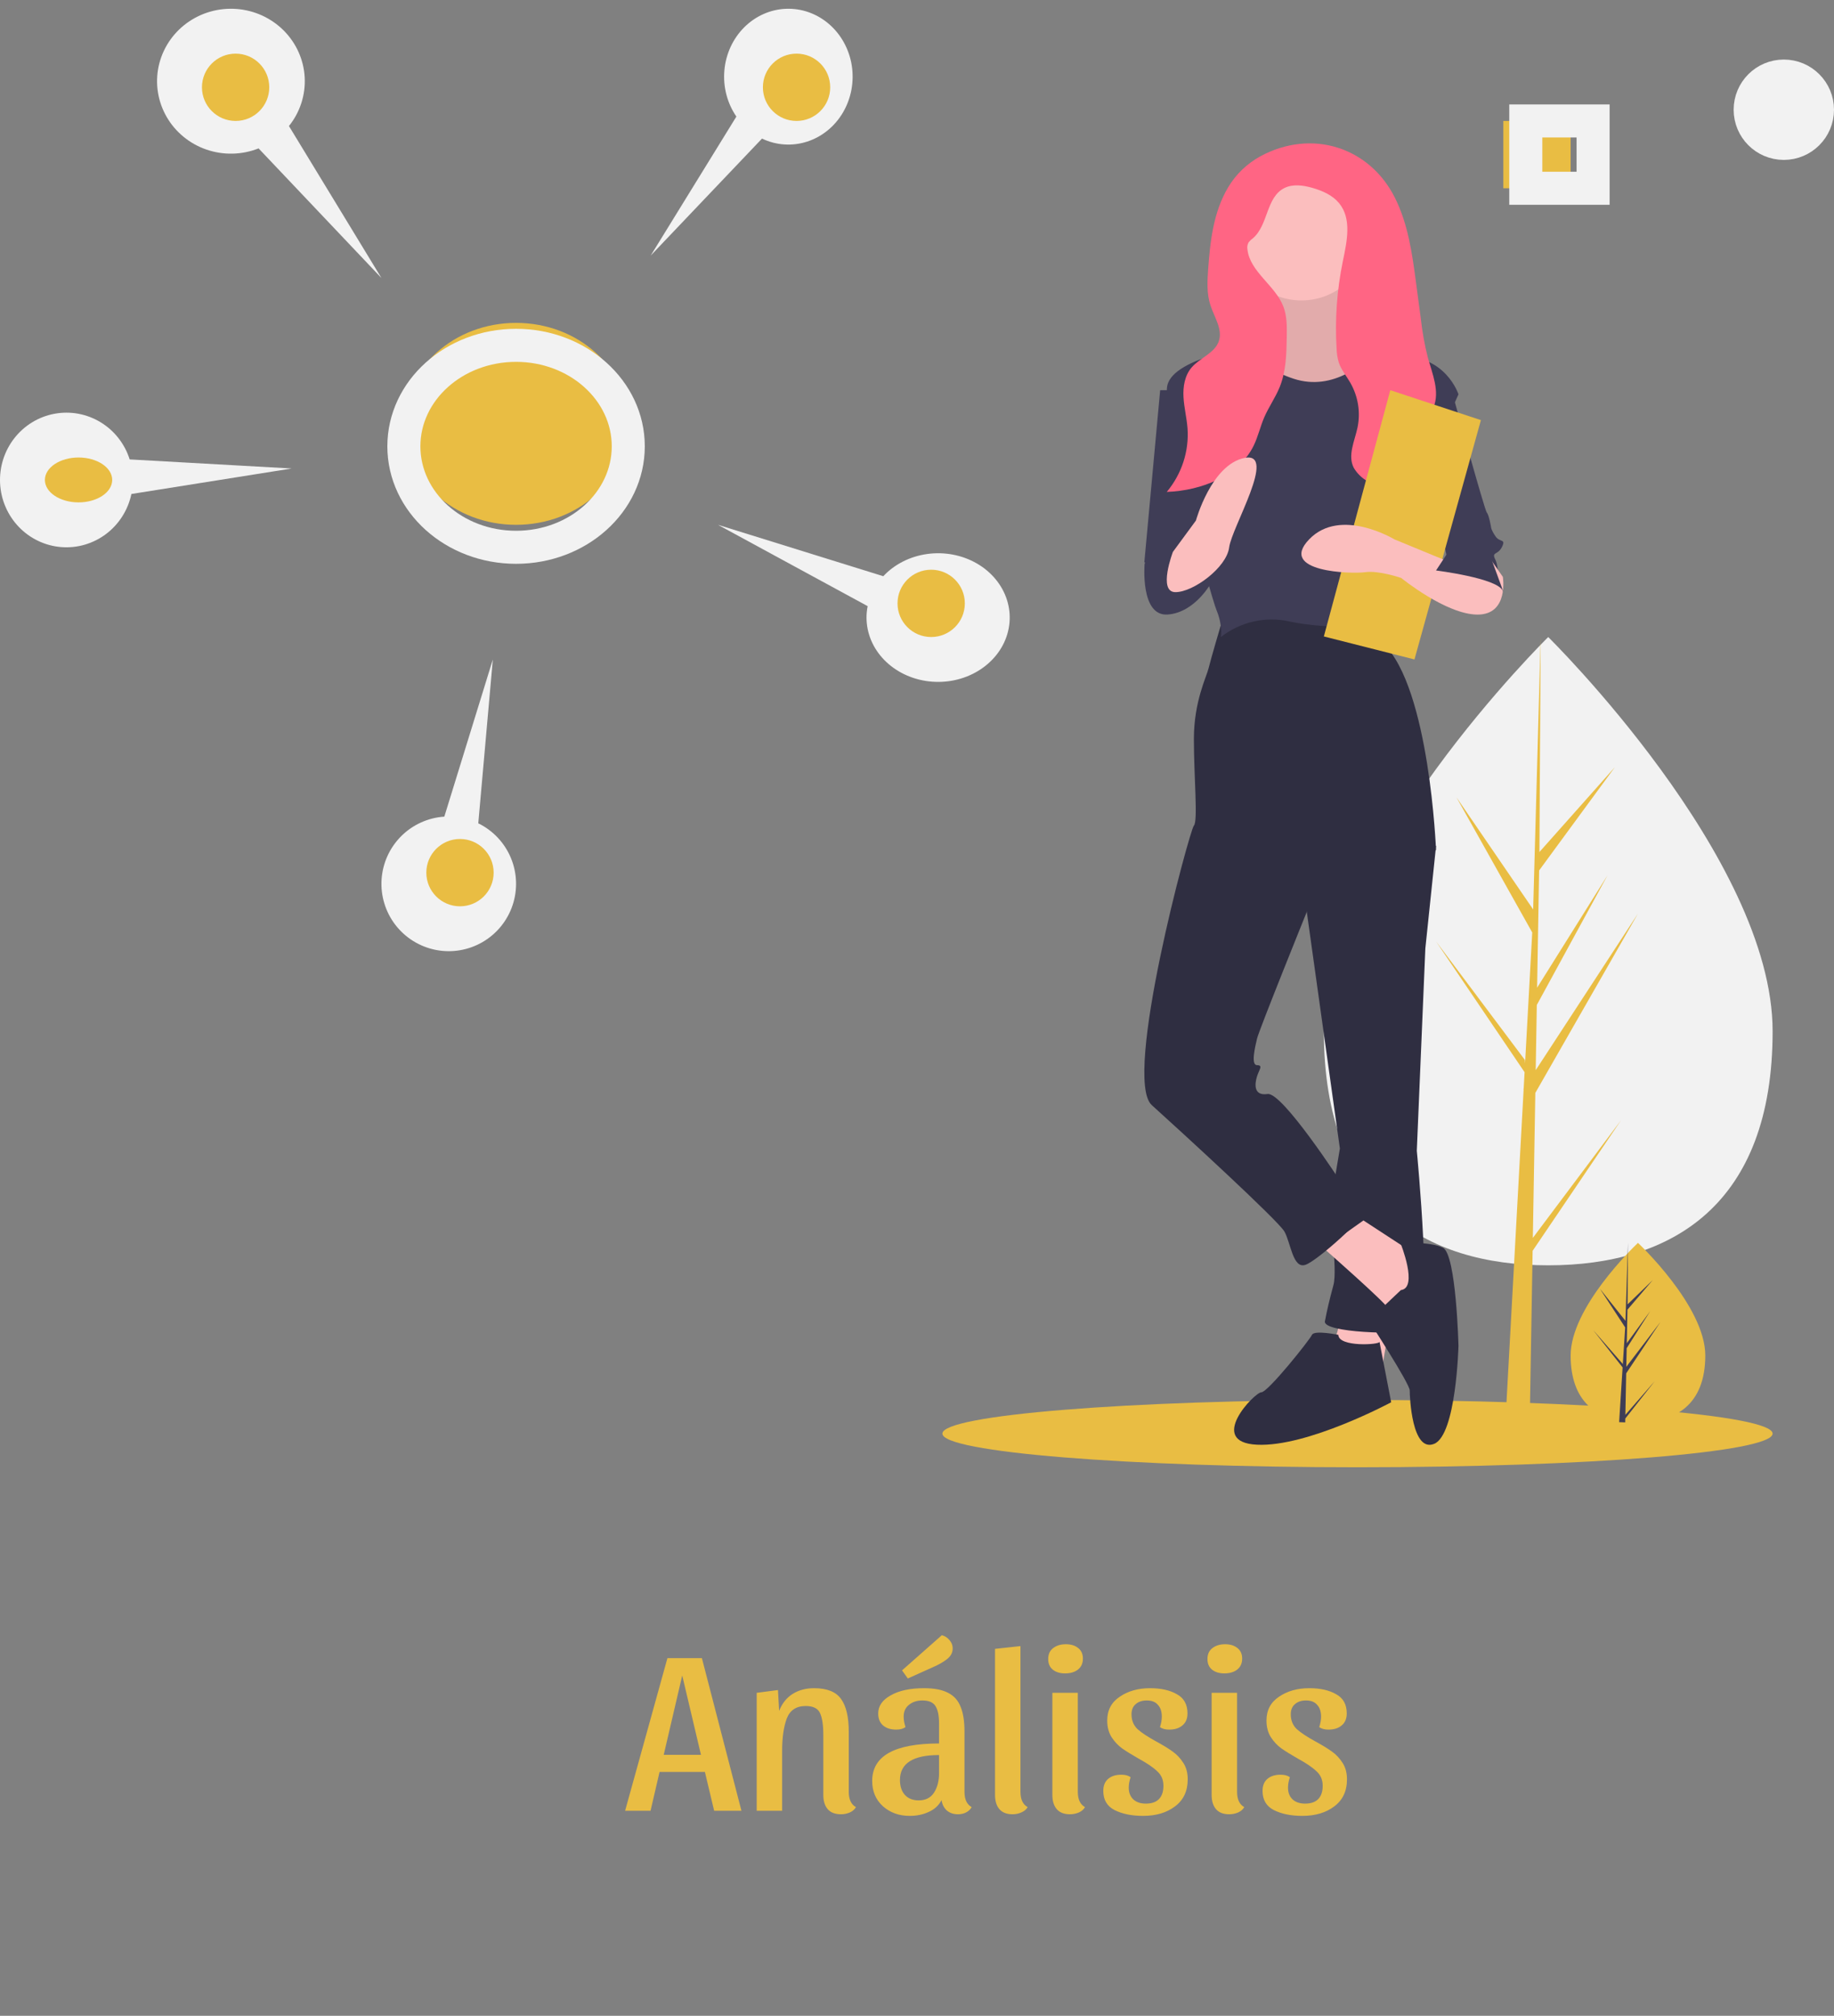 <svg width="111" height="122" viewBox="0 0 111 122" fill="none" xmlns="http://www.w3.org/2000/svg">
  <rect x="0" y="0" width="111" height="122" fill="#808080" stroke="none"/>
  <path
    d="M82.161 88.801C96.036 88.801 107.284 87.889 107.284 86.764C107.284 85.639 96.036 84.727 82.161 84.727C68.285 84.727 57.037 85.639 57.037 86.764C57.037 87.889 68.285 88.801 82.161 88.801Z"
    fill="#E9BD43" />
  <path
    d="M107.285 62.413C107.285 72.913 101.204 76.579 93.704 76.579C86.204 76.579 80.124 72.913 80.124 62.413C80.124 51.913 93.704 38.555 93.704 38.555C93.704 38.555 107.285 51.913 107.285 62.413Z"
    fill="#F2F2F2" />
  <path
    d="M92.773 74.919L92.923 66.144L99.136 55.289L92.946 64.768L93.013 60.822L97.296 52.968L93.031 59.778L93.152 52.682L97.737 46.43L93.171 51.566L93.246 38.555L92.772 55.78L92.811 55.069L88.149 48.254L92.736 56.434L92.302 64.359L92.289 64.148L86.914 56.976L92.273 64.891L92.218 65.882L92.209 65.897L92.213 65.979L91.111 86.086H92.583L92.76 75.7L98.106 67.804L92.773 74.919Z"
    fill="#E9BD43" />
  <path
    d="M103.21 82.037C103.21 85.037 101.386 86.085 99.136 86.085C99.084 86.085 99.031 86.084 98.98 86.083C98.875 86.081 98.772 86.076 98.67 86.069C96.639 85.929 95.061 84.827 95.061 82.037C95.061 79.15 98.835 75.506 99.119 75.237L99.119 75.236C99.13 75.226 99.136 75.221 99.136 75.221C99.136 75.221 103.21 79.037 103.21 82.037Z"
    fill="#E9BD43" />
  <path
    d="M98.373 85.628L100.15 83.591L98.369 85.851L98.364 86.085C98.24 86.083 98.116 86.078 97.995 86.071L98.186 83.069L98.185 83.046L98.188 83.041L98.206 82.758L96.42 80.493L98.212 82.545L98.216 82.605L98.361 80.337L96.831 77.996L98.379 79.939L98.53 75.237L98.531 75.221V75.236L98.505 78.944L100.028 77.474L98.499 79.264L98.459 81.295L99.88 79.346L98.453 81.593L98.43 82.722L100.494 80.01L98.423 83.116L98.373 85.628Z"
    fill="#3F3D56" />
  <path
    d="M31.235 31.763C34.984 31.763 38.025 29.027 38.025 25.652C38.025 22.277 34.984 19.541 31.235 19.541C27.484 19.541 24.444 22.277 24.444 25.652C24.444 29.027 27.484 31.763 31.235 31.763Z"
    fill="#E9BD43" />
  <path
    d="M31.235 33.123C34.984 33.123 38.025 30.387 38.025 27.012C38.025 23.636 34.984 20.9 31.235 20.9C27.484 20.9 24.444 23.636 24.444 27.012C24.444 30.387 27.484 33.123 31.235 33.123Z"
    stroke="#F2F2F2" stroke-width="2" stroke-miterlimit="10" />
  <path
    d="M23.086 16.826L17.488 7.628C18.16 6.792 18.498 5.744 18.441 4.681C18.383 3.618 17.933 2.612 17.175 1.85C16.416 1.089 15.401 0.624 14.319 0.542C13.237 0.461 12.162 0.768 11.293 1.407C10.425 2.046 9.824 2.973 9.601 4.014C9.378 5.056 9.55 6.142 10.083 7.069C10.616 7.997 11.475 8.702 12.499 9.054C13.524 9.405 14.644 9.38 15.65 8.981L23.086 16.826Z"
    fill="#F2F2F2" />
  <path
    d="M14.26 7.32C15.385 7.32 16.297 6.408 16.297 5.283C16.297 4.158 15.385 3.246 14.26 3.246C13.135 3.246 12.223 4.158 12.223 5.283C12.223 6.408 13.135 7.32 14.26 7.32Z"
    fill="#E9BD43" />
  <path
    d="M39.382 15.468L46.119 8.388C46.98 8.798 47.952 8.862 48.855 8.569C49.758 8.277 50.529 7.647 51.025 6.798C51.52 5.949 51.707 4.938 51.55 3.954C51.392 2.97 50.901 2.08 50.169 1.451C49.436 0.821 48.512 0.495 47.568 0.532C46.625 0.57 45.727 0.969 45.041 1.655C44.355 2.341 43.929 3.267 43.842 4.261C43.755 5.254 44.013 6.247 44.568 7.055L39.382 15.468Z"
    fill="#F2F2F2" />
  <path
    d="M48.21 7.32C49.335 7.32 50.247 6.408 50.247 5.283C50.247 4.158 49.335 3.246 48.21 3.246C47.085 3.246 46.173 4.158 46.173 5.283C46.173 6.408 47.085 7.32 48.21 7.32Z"
    fill="#E9BD43" />
  <path
    d="M43.457 31.764L52.514 36.685C52.327 37.615 52.523 38.575 53.066 39.385C53.609 40.194 54.46 40.799 55.463 41.086C56.465 41.373 57.549 41.323 58.513 40.944C59.477 40.566 60.255 39.885 60.702 39.029C61.148 38.173 61.233 37.201 60.94 36.293C60.648 35.385 59.997 34.604 59.111 34.095C58.224 33.586 57.162 33.385 56.122 33.528C55.082 33.671 54.136 34.149 53.46 34.873L43.457 31.764Z"
    fill="#F2F2F2" />
  <path
    d="M56.358 38.554C57.483 38.554 58.395 37.642 58.395 36.517C58.395 35.392 57.483 34.48 56.358 34.48C55.233 34.48 54.321 35.392 54.321 36.517C54.321 37.642 55.233 38.554 56.358 38.554Z"
    fill="#E9BD43" />
  <path
    d="M29.828 39.912L26.892 49.424C25.905 49.489 24.976 49.911 24.277 50.611C23.578 51.312 23.158 52.242 23.094 53.23C23.031 54.217 23.329 55.194 23.932 55.978C24.536 56.761 25.404 57.299 26.374 57.49C27.345 57.681 28.351 57.512 29.207 57.015C30.062 56.518 30.707 55.727 31.022 54.789C31.337 53.851 31.3 52.83 30.918 51.917C30.536 51.005 29.836 50.262 28.947 49.828L29.828 39.912Z"
    fill="#F2F2F2" />
  <path
    d="M27.84 54.851C28.965 54.851 29.877 53.939 29.877 52.814C29.877 51.689 28.965 50.777 27.84 50.777C26.715 50.777 25.803 51.689 25.803 52.814C25.803 53.939 26.715 54.851 27.84 54.851Z"
    fill="#E9BD43" />
  <path
    d="M17.654 28.354L7.849 27.805C7.551 26.863 6.925 26.063 6.088 25.555C5.251 25.046 4.26 24.863 3.3 25.041C2.34 25.218 1.476 25.743 0.87 26.518C0.263 27.293 -0.044 28.265 0.005 29.253C0.054 30.241 0.456 31.177 1.136 31.887C1.816 32.596 2.727 33.031 3.7 33.11C4.673 33.189 5.641 32.906 6.424 32.315C7.206 31.724 7.749 30.864 7.953 29.897L17.654 28.354Z"
    fill="#F2F2F2" />
  <path
    d="M4.754 30.405C5.879 30.405 6.791 29.797 6.791 29.047C6.791 28.297 5.879 27.689 4.754 27.689C3.629 27.689 2.717 28.297 2.717 29.047C2.717 29.797 3.629 30.405 4.754 30.405Z"
    fill="#E9BD43" />
  <path
    d="M107.963 8.678C109.088 8.678 110 7.766 110 6.641C110 5.516 109.088 4.604 107.963 4.604C106.838 4.604 105.926 5.516 105.926 6.641C105.926 7.766 106.838 8.678 107.963 8.678Z"
    fill="#F2F2F2" />
  <path
    d="M107.963 8.678C109.088 8.678 110 7.766 110 6.641C110 5.516 109.088 4.604 107.963 4.604C106.838 4.604 105.926 5.516 105.926 6.641C105.926 7.766 106.838 8.678 107.963 8.678Z"
    stroke="#F2F2F2" stroke-width="2" stroke-miterlimit="10" />
  <path d="M95.061 7.32H90.987V11.394H95.061V7.32Z" fill="#E9BD43" />
  <path d="M96.42 7.32H92.346V11.394H96.42V7.32Z" stroke="#F2F2F2" stroke-width="2"
    stroke-miterlimit="10" />
  <path
    d="M81.228 79.295C81.228 79.295 80.84 81.714 80.195 82.096C79.549 82.478 83.552 83.369 83.552 83.369L84.198 79.55L81.228 79.295Z"
    fill="#FBBEBE" />
  <path
    d="M85.491 49.418L86.914 51.207L86.267 57.4L85.75 69.648C85.75 69.648 86.784 80.244 85.75 80.52C84.715 80.795 80.059 80.657 80.188 79.969C80.318 79.281 80.447 78.731 80.706 77.767C80.964 76.804 80.447 73.364 80.447 73.364L81.094 69.51L78.766 52.858L85.491 49.418Z"
    fill="#2F2E41" />
  <path
    d="M81.002 80.787C81.002 80.787 79.537 80.484 79.404 80.787C79.27 81.089 76.74 84.263 76.34 84.263C75.941 84.263 73.01 87.285 76.074 87.436C79.137 87.588 84.199 84.867 84.199 84.867C84.199 84.867 83.454 81.022 83.493 81.206C83.533 81.391 81.002 81.542 81.002 80.787Z"
    fill="#2F2E41" />
  <path
    d="M80.124 75.556C80.124 75.556 83.852 78.837 83.985 79.154C84.118 79.472 86.115 79.154 86.115 79.154L86.914 77.038L86.248 76.297L82.52 73.863L80.124 75.556Z"
    fill="#FBBEBE" />
  <path
    d="M84.785 78.079L82.84 79.92C82.84 79.92 85.321 83.743 85.321 84.148C85.321 84.552 85.455 87.924 86.797 87.385C88.138 86.845 88.272 81.451 88.272 81.451C88.272 81.451 88.138 75.921 87.333 75.517C86.528 75.112 84.764 75.24 84.764 75.24C84.764 75.24 85.858 77.944 84.785 78.079Z"
    fill="#2F2E41" />
  <path
    d="M73.914 37.751C73.914 37.751 73.277 39.899 73.15 40.436C73.022 40.973 72.258 42.449 72.258 44.732C72.258 47.014 72.513 49.699 72.258 49.967C72.003 50.236 67.925 65.271 69.709 66.882C71.493 68.493 77.355 73.863 77.737 74.534C78.12 75.206 78.247 76.817 79.012 76.548C79.777 76.28 82.708 73.595 82.835 73.058C82.963 72.521 81.178 71.581 81.178 71.581C81.178 71.581 77.61 66.077 76.718 66.211C75.826 66.345 75.953 65.54 76.081 65.137C76.208 64.734 76.463 64.466 76.081 64.466C75.698 64.466 75.953 63.392 76.081 62.855C76.208 62.318 79.139 55.069 79.139 55.069L86.913 51.444C86.913 51.444 86.531 41.644 83.727 38.959L83.09 37.348C83.09 37.348 75.953 36.811 73.914 37.751Z"
    fill="#2F2E41" />
  <path
    d="M77.129 16.826C77.129 16.826 77.783 21.512 76.213 21.78C74.642 22.048 73.333 21.914 73.333 22.048C73.333 22.182 77.26 26.332 77.26 26.332L80.925 26.065L84.197 22.45C84.197 22.45 81.187 21.914 81.187 20.04C81.187 18.165 81.056 16.826 81.056 16.826H77.129Z"
    fill="#FBBEBE" />
  <path opacity="0.1"
    d="M77.129 16.826C77.129 16.826 77.783 21.512 76.213 21.78C74.642 22.048 73.333 21.914 73.333 22.048C73.333 22.182 77.26 26.332 77.26 26.332L80.925 26.065L84.197 22.45C84.197 22.45 81.187 21.914 81.187 20.04C81.187 18.165 81.056 16.826 81.056 16.826H77.129Z"
    fill="black" />
  <path
    d="M78.766 18.183C81.016 18.183 82.841 16.359 82.841 14.109C82.841 11.859 81.016 10.035 78.766 10.035C76.516 10.035 74.692 11.859 74.692 14.109C74.692 16.359 76.516 18.183 78.766 18.183Z"
    fill="#FBBEBE" />
  <path
    d="M76.093 20.9C76.093 20.9 71.041 21.574 70.652 23.326C70.263 25.078 73.243 35.994 73.632 36.938C74.02 37.881 73.891 38.555 73.891 38.555C74.477 38.099 75.15 37.779 75.866 37.616C76.581 37.453 77.321 37.452 78.037 37.611C80.498 38.15 83.996 37.881 83.996 37.881C83.996 37.881 85.162 32.895 85.421 32.355C85.68 31.816 86.717 28.852 86.717 28.043C86.717 27.234 88.272 23.865 88.272 23.865C88.272 23.865 87.494 21.439 84.644 21.574C84.644 21.574 83.401 20.995 83.051 21.42C82.701 21.844 80.757 23.73 78.296 22.922C75.834 22.113 76.093 20.9 76.093 20.9Z"
    fill="#3F3D56" />
  <path
    d="M71.973 23.615H70.217L69.259 34.034C69.259 34.034 72.771 34.826 73.25 34.298C73.729 33.77 71.973 23.615 71.973 23.615Z"
    fill="#3F3D56" />
  <path
    d="M69.696 33.139L69.276 34.122C69.276 34.122 68.996 37.315 70.675 37.192C72.354 37.069 73.333 35.227 73.333 35.227C73.333 35.227 72.354 32.894 71.235 33.139C70.116 33.385 69.696 33.139 69.696 33.139Z"
    fill="#3F3D56" />
  <path
    d="M85.556 23.615L88.033 24.265C88.033 24.265 89.859 30.897 89.989 31.027C90.119 31.157 90.25 31.937 90.25 31.937C90.25 31.937 90.25 32.067 90.511 32.457C90.771 32.847 91.162 32.587 90.902 33.107C90.641 33.627 90.25 33.367 90.511 33.887C90.771 34.407 90.641 35.837 90.641 35.837C90.641 35.837 89.989 33.367 87.642 34.017L86.077 26.996L85.556 23.615Z"
    fill="#3F3D56" />
  <path
    d="M74.327 11.344C73.443 12.828 73.244 14.585 73.122 16.289C73.07 17.019 73.03 17.769 73.257 18.469C73.496 19.206 74.028 19.956 73.755 20.682C73.491 21.385 72.609 21.667 72.116 22.246C71.698 22.737 71.594 23.41 71.63 24.042C71.666 24.674 71.826 25.295 71.873 25.926C71.971 27.313 71.523 28.684 70.617 29.772C72.729 29.694 74.987 28.799 75.878 26.968C76.144 26.42 76.274 25.821 76.514 25.263C76.786 24.631 77.196 24.059 77.453 23.422C77.842 22.461 77.863 21.405 77.879 20.375C77.889 19.758 77.895 19.125 77.672 18.546C77.18 17.272 75.651 16.449 75.499 15.099C75.473 14.956 75.495 14.809 75.562 14.679C75.634 14.584 75.72 14.501 75.819 14.431C76.774 13.626 76.616 11.921 77.753 11.372C78.263 11.126 78.878 11.213 79.426 11.369C80.034 11.542 80.641 11.81 81.037 12.284C81.833 13.239 81.519 14.618 81.272 15.816C80.915 17.554 80.788 19.328 80.895 21.096C80.902 21.379 80.946 21.66 81.025 21.933C81.171 22.375 81.484 22.747 81.719 23.152C82.2 23.986 82.355 24.955 82.159 25.888C81.985 26.699 81.553 27.564 81.933 28.309C82.101 28.596 82.334 28.844 82.616 29.034C83.858 29.964 85.436 30.541 86.36 31.764C86.519 30.765 86.215 29.759 85.991 28.772C85.767 27.784 85.631 26.709 86.091 25.799C86.293 25.399 86.602 25.052 86.767 24.638C87.149 23.681 86.694 22.631 86.418 21.642C86.221 20.865 86.078 20.076 85.992 19.281L85.707 17.134C85.472 15.36 85.225 13.549 84.41 11.939C82.873 8.904 79.395 7.777 76.281 9.459C75.465 9.909 74.79 10.56 74.327 11.344V11.344Z"
    fill="#FF6584" />
  <path
    d="M70.988 33.401C70.988 33.401 70.059 35.838 71.142 35.838C72.226 35.838 74.239 34.348 74.393 33.13C74.548 31.912 77.335 27.309 75.322 27.715C73.31 28.121 72.381 31.505 72.381 31.505L70.988 33.401Z"
    fill="#FBBEBE" />
  <path d="M84.146 23.615L80.124 38.519L85.608 39.911L89.63 25.426L84.146 23.615Z" fill="#E9BD43" />
  <path
    d="M90.109 33.695L90.958 34.913C90.958 34.913 91.332 37.196 89.429 37.196C87.525 37.196 84.806 34.979 84.806 34.979C84.806 34.979 83.447 34.512 82.631 34.629C81.815 34.745 77.328 34.629 79.232 32.645C81.135 30.662 84.398 32.645 84.398 32.645L87.797 34.045L89.565 33.229L90.109 33.695Z"
    fill="#FBBEBE" />
  <path
    d="M88.528 32.071L86.914 34.526C86.914 34.526 90.626 34.987 90.949 35.754C91.272 36.521 89.496 31.764 89.496 31.764L88.528 32.071Z"
    fill="#3F3D56" />
  <path
    d="M42.481 100.352L44.875 109.592H43.223L42.663 107.24H39.919L39.373 109.592H37.833L40.395 100.352H42.481ZM40.171 106.204H42.425L41.291 101.402L40.171 106.204ZM45.798 102.452L47.086 102.284L47.156 103.544C47.333 103.096 47.604 102.755 47.968 102.522C48.341 102.288 48.775 102.172 49.27 102.172C50.054 102.172 50.6 102.391 50.908 102.83C51.216 103.259 51.37 103.917 51.37 104.804V108.444C51.37 108.901 51.514 109.209 51.804 109.368C51.729 109.508 51.608 109.615 51.44 109.69C51.272 109.764 51.094 109.802 50.908 109.802C50.544 109.802 50.273 109.699 50.096 109.494C49.918 109.288 49.83 108.999 49.83 108.626V105C49.83 104.412 49.764 103.973 49.634 103.684C49.503 103.394 49.214 103.25 48.766 103.25C48.196 103.25 47.814 103.502 47.618 104.006C47.431 104.51 47.338 105.158 47.338 105.952V109.592H45.798V102.452ZM56.988 108.948C56.811 109.274 56.549 109.512 56.204 109.662C55.868 109.82 55.485 109.9 55.056 109.9C54.412 109.9 53.871 109.704 53.432 109.312C53.003 108.92 52.788 108.411 52.788 107.786C52.788 106.274 54.137 105.518 56.834 105.518V104.3C56.834 103.833 56.764 103.488 56.624 103.264C56.484 103.03 56.218 102.914 55.826 102.914C55.499 102.914 55.229 103.002 55.014 103.18C54.799 103.348 54.692 103.586 54.692 103.894C54.692 104.09 54.729 104.3 54.804 104.524C54.673 104.626 54.487 104.678 54.244 104.678C53.908 104.678 53.642 104.594 53.446 104.426C53.25 104.258 53.152 104.015 53.152 103.698C53.152 103.25 53.404 102.886 53.908 102.606C54.412 102.316 55.084 102.172 55.924 102.172C56.54 102.172 57.025 102.265 57.38 102.452C57.735 102.629 57.987 102.909 58.136 103.292C58.295 103.665 58.374 104.169 58.374 104.804V108.444C58.374 108.901 58.519 109.209 58.808 109.368C58.733 109.508 58.621 109.615 58.472 109.69C58.332 109.764 58.169 109.802 57.982 109.802C57.711 109.802 57.487 109.727 57.31 109.578C57.133 109.419 57.025 109.209 56.988 108.948ZM55.602 108.962C56.013 108.962 56.321 108.808 56.526 108.5C56.731 108.182 56.834 107.79 56.834 107.324V106.218C55.257 106.218 54.468 106.722 54.468 107.73C54.468 108.103 54.566 108.402 54.762 108.626C54.967 108.85 55.247 108.962 55.602 108.962ZM57.002 98.966C57.189 99.013 57.343 99.111 57.464 99.26C57.595 99.409 57.66 99.577 57.66 99.764C57.66 100.016 57.548 100.23 57.324 100.408C57.1 100.585 56.815 100.748 56.47 100.898L54.944 101.584L54.594 101.094L57.002 98.966ZM61.762 99.624V108.444C61.762 108.901 61.907 109.209 62.196 109.368C62.121 109.508 61.995 109.615 61.818 109.69C61.65 109.764 61.473 109.802 61.286 109.802C60.931 109.802 60.665 109.699 60.488 109.494C60.311 109.288 60.222 108.999 60.222 108.626V99.792L61.762 99.624ZM64.505 99.512C64.813 99.512 65.061 99.587 65.247 99.736C65.443 99.885 65.541 100.1 65.541 100.38C65.541 100.669 65.439 100.893 65.233 101.052C65.037 101.201 64.781 101.276 64.463 101.276C64.155 101.276 63.908 101.201 63.721 101.052C63.535 100.902 63.441 100.688 63.441 100.408C63.441 100.118 63.539 99.899 63.735 99.75C63.941 99.591 64.197 99.512 64.505 99.512ZM65.233 108.444C65.233 108.901 65.378 109.209 65.667 109.368C65.593 109.508 65.471 109.615 65.303 109.69C65.135 109.764 64.953 109.802 64.757 109.802C64.403 109.802 64.137 109.699 63.959 109.494C63.782 109.288 63.693 108.999 63.693 108.626V102.452H65.233V108.444ZM69.407 102.914C69.127 102.914 68.903 102.988 68.735 103.138C68.567 103.278 68.483 103.483 68.483 103.754C68.483 104.118 68.605 104.416 68.847 104.65C69.099 104.874 69.482 105.126 69.995 105.406C70.406 105.63 70.733 105.83 70.975 106.008C71.227 106.185 71.442 106.414 71.619 106.694C71.797 106.964 71.885 107.296 71.885 107.688C71.885 108.397 71.629 108.943 71.115 109.326C70.611 109.708 69.967 109.9 69.183 109.9C68.502 109.9 67.928 109.783 67.461 109.55C67.004 109.316 66.775 108.929 66.775 108.388C66.775 108.07 66.873 107.828 67.069 107.66C67.265 107.492 67.531 107.408 67.867 107.408C68.11 107.408 68.297 107.459 68.427 107.562C68.353 107.786 68.315 107.996 68.315 108.192C68.315 108.49 68.409 108.728 68.595 108.906C68.782 109.074 69.034 109.158 69.351 109.158C69.697 109.158 69.958 109.069 70.135 108.892C70.322 108.705 70.415 108.434 70.415 108.08C70.415 107.716 70.289 107.422 70.037 107.198C69.795 106.964 69.417 106.708 68.903 106.428C68.493 106.194 68.161 105.989 67.909 105.812C67.667 105.634 67.457 105.41 67.279 105.14C67.102 104.86 67.013 104.524 67.013 104.132C67.013 103.506 67.265 103.026 67.769 102.69C68.273 102.344 68.885 102.172 69.603 102.172C70.266 102.172 70.807 102.293 71.227 102.536C71.657 102.769 71.871 103.156 71.871 103.698C71.871 104.015 71.769 104.258 71.563 104.426C71.367 104.594 71.101 104.678 70.765 104.678C70.523 104.678 70.336 104.626 70.205 104.524C70.28 104.3 70.317 104.09 70.317 103.894C70.317 103.586 70.238 103.348 70.079 103.18C69.93 103.002 69.706 102.914 69.407 102.914ZM74.144 99.512C74.452 99.512 74.699 99.587 74.886 99.736C75.082 99.885 75.18 100.1 75.18 100.38C75.18 100.669 75.077 100.893 74.872 101.052C74.676 101.201 74.419 101.276 74.102 101.276C73.794 101.276 73.547 101.201 73.36 101.052C73.173 100.902 73.08 100.688 73.08 100.408C73.08 100.118 73.178 99.899 73.374 99.75C73.579 99.591 73.836 99.512 74.144 99.512ZM74.872 108.444C74.872 108.901 75.017 109.209 75.306 109.368C75.231 109.508 75.11 109.615 74.942 109.69C74.774 109.764 74.592 109.802 74.396 109.802C74.041 109.802 73.775 109.699 73.598 109.494C73.421 109.288 73.332 108.999 73.332 108.626V102.452H74.872V108.444ZM79.046 102.914C78.766 102.914 78.542 102.988 78.374 103.138C78.206 103.278 78.122 103.483 78.122 103.754C78.122 104.118 78.243 104.416 78.486 104.65C78.738 104.874 79.121 105.126 79.634 105.406C80.045 105.63 80.371 105.83 80.614 106.008C80.866 106.185 81.081 106.414 81.258 106.694C81.435 106.964 81.524 107.296 81.524 107.688C81.524 108.397 81.267 108.943 80.754 109.326C80.25 109.708 79.606 109.9 78.822 109.9C78.141 109.9 77.567 109.783 77.1 109.55C76.643 109.316 76.414 108.929 76.414 108.388C76.414 108.07 76.512 107.828 76.708 107.66C76.904 107.492 77.17 107.408 77.506 107.408C77.749 107.408 77.935 107.459 78.066 107.562C77.991 107.786 77.954 107.996 77.954 108.192C77.954 108.49 78.047 108.728 78.234 108.906C78.421 109.074 78.673 109.158 78.99 109.158C79.335 109.158 79.597 109.069 79.774 108.892C79.961 108.705 80.054 108.434 80.054 108.08C80.054 107.716 79.928 107.422 79.676 107.198C79.433 106.964 79.055 106.708 78.542 106.428C78.131 106.194 77.8 105.989 77.548 105.812C77.305 105.634 77.095 105.41 76.918 105.14C76.741 104.86 76.652 104.524 76.652 104.132C76.652 103.506 76.904 103.026 77.408 102.69C77.912 102.344 78.523 102.172 79.242 102.172C79.905 102.172 80.446 102.293 80.866 102.536C81.295 102.769 81.51 103.156 81.51 103.698C81.51 104.015 81.407 104.258 81.202 104.426C81.006 104.594 80.74 104.678 80.404 104.678C80.161 104.678 79.975 104.626 79.844 104.524C79.919 104.3 79.956 104.09 79.956 103.894C79.956 103.586 79.877 103.348 79.718 103.18C79.569 103.002 79.345 102.914 79.046 102.914Z"
    fill="#E9BD43" />
</svg>